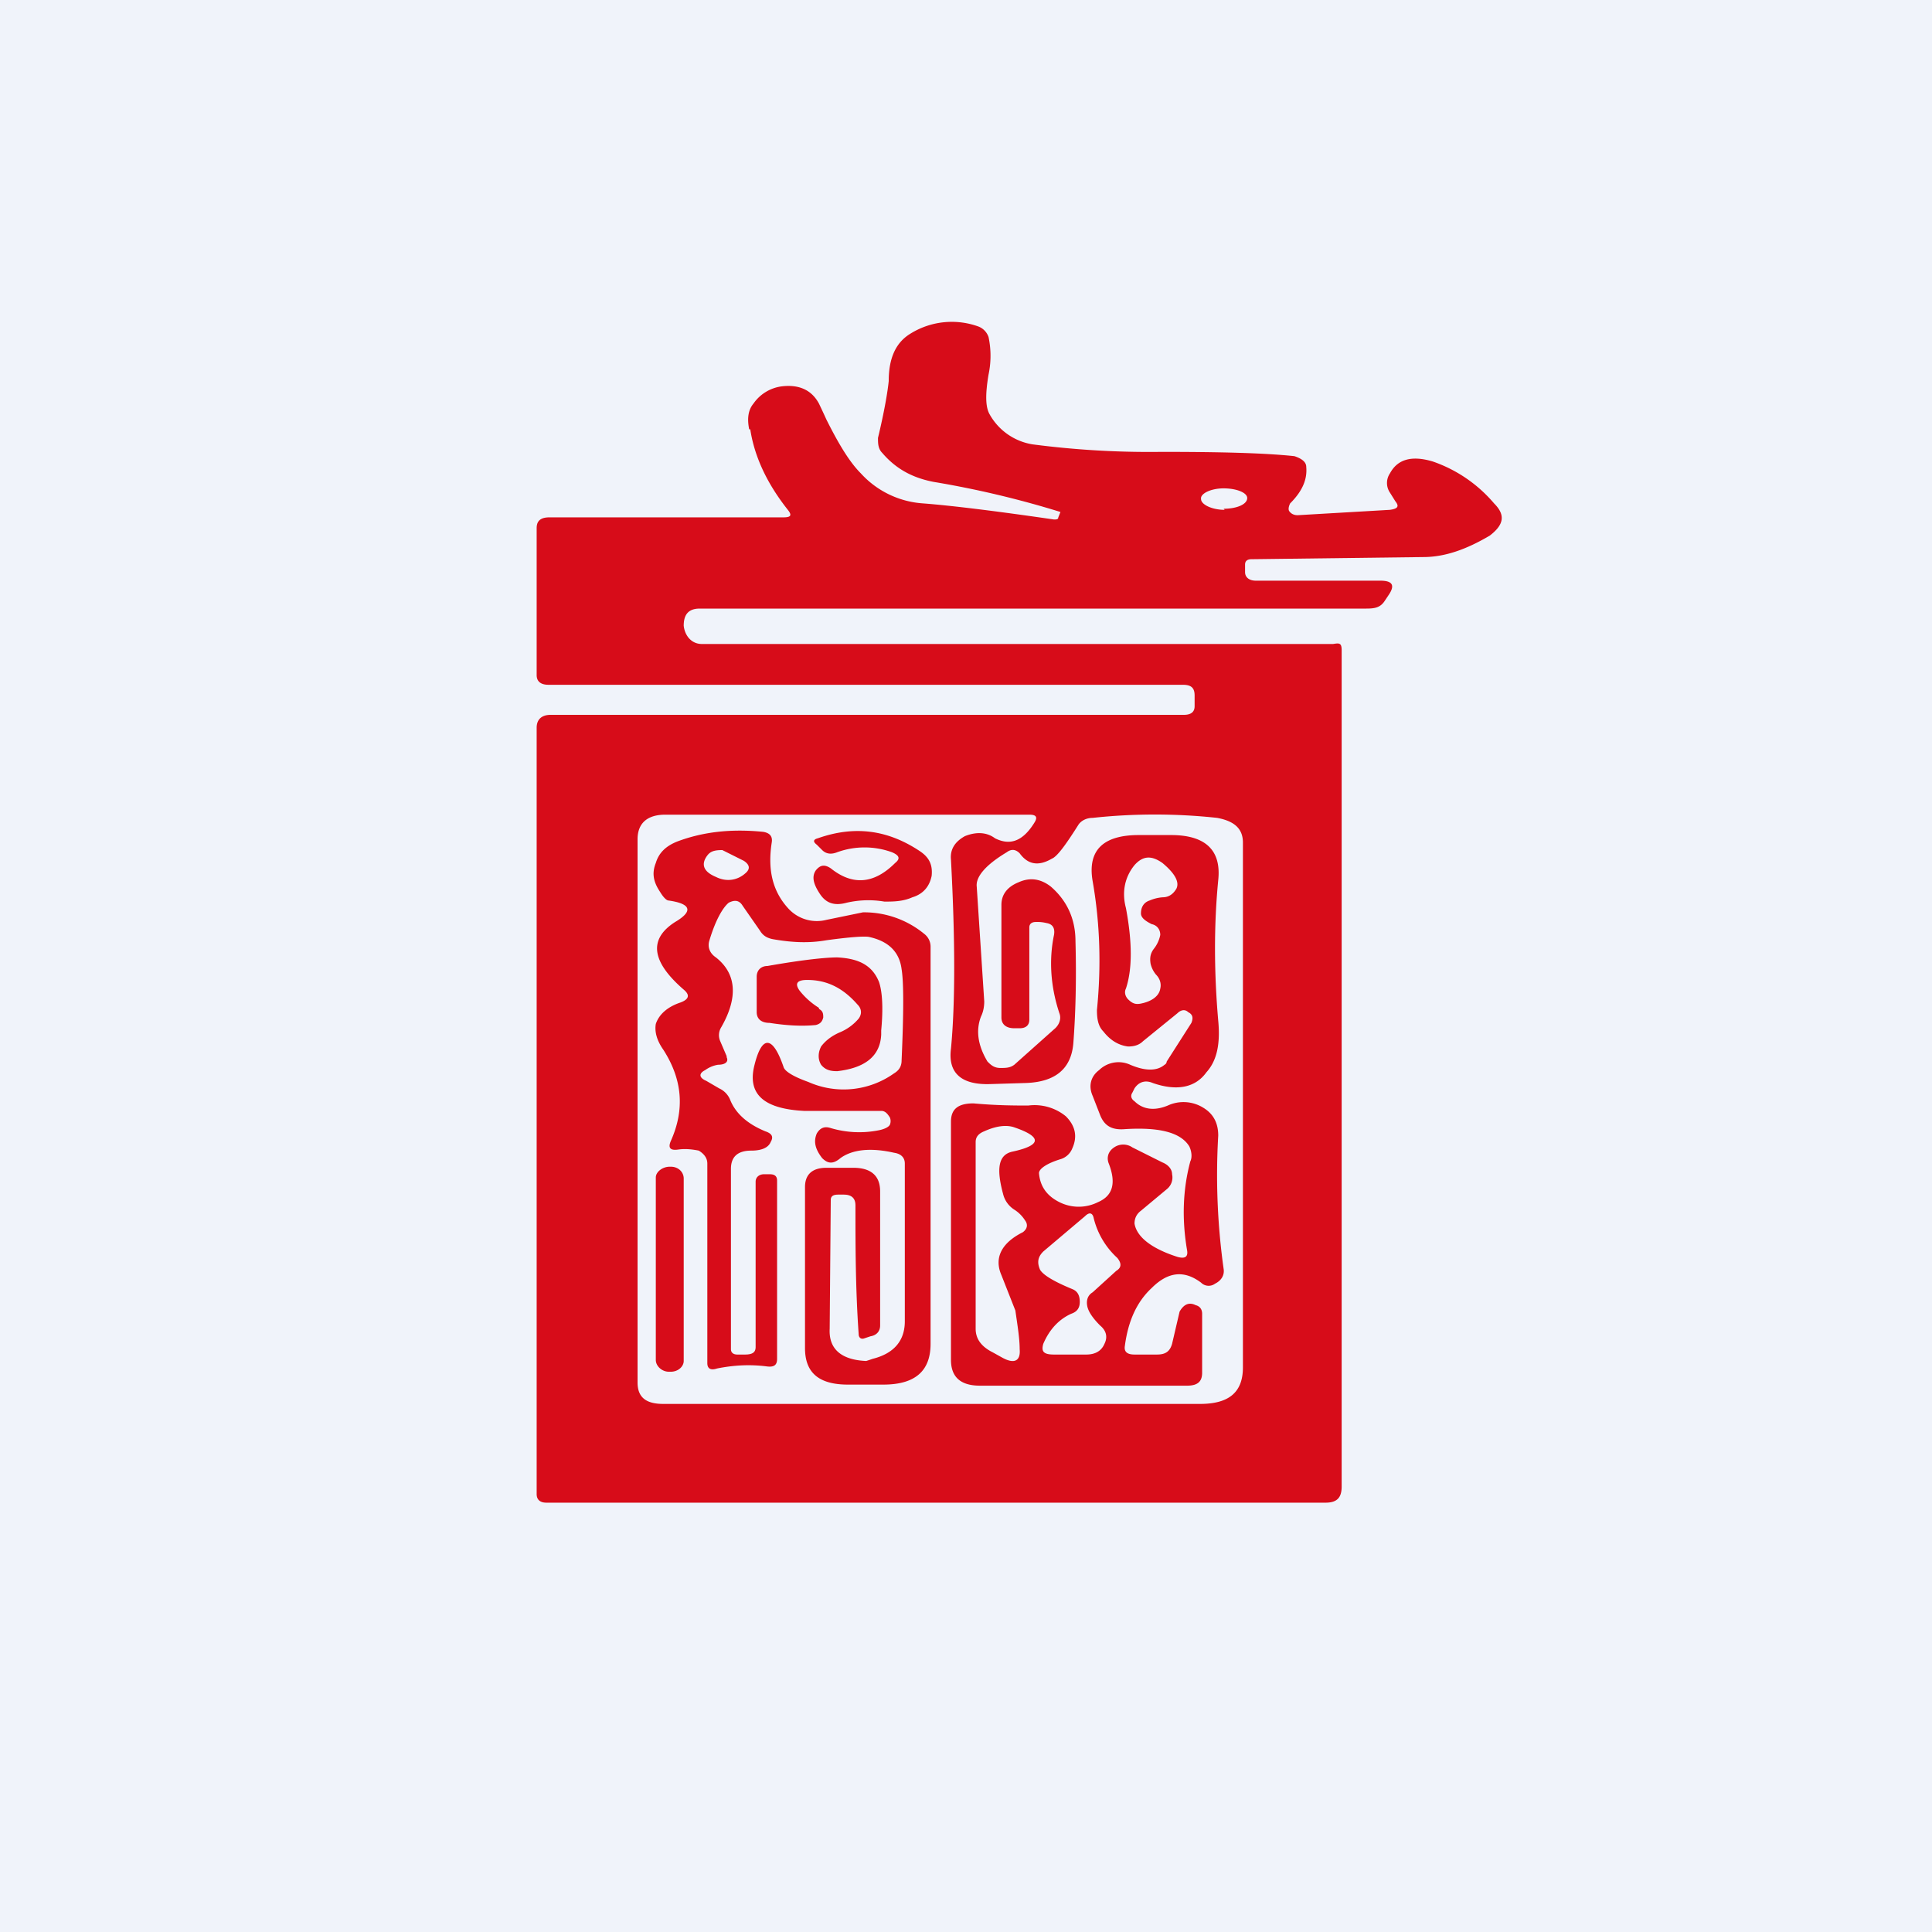 <!-- by TradingView --><svg width="18" height="18" viewBox="0 0 18 18" xmlns="http://www.w3.org/2000/svg"><path fill="#F0F3FA" d="M0 0h18v18H0z"/><path fill-rule="evenodd" d="M6.99 4c.04.26.16.51.35.75.04.05.03.07-.04.07H5.12c-.08 0-.12.03-.12.1v1.37c0 .06.04.09.11.09h5.91c.08 0 .11.03.11.1v.1c0 .05-.03.08-.1.08h-5.9c-.08 0-.13.04-.13.12v7.14c0 .05.03.08.09.08h7.26c.11 0 .15-.05.15-.15V6.06c0-.07-.02-.07-.08-.06H6.54c-.1 0-.16-.08-.17-.17 0-.1.04-.16.15-.16h6.21c.08 0 .13-.01.17-.07l.04-.06c.06-.09.03-.13-.08-.13H11.7c-.06 0-.1-.03-.1-.08v-.07c0-.04.03-.05.06-.05l1.6-.02c.2 0 .4-.07.62-.2.13-.1.15-.19.04-.3a1.31 1.31 0 0 0-.57-.39c-.2-.06-.33-.02-.4.11a.16.16 0 0 0 0 .18l.05.08c.04.05.02.07-.05.08l-.86.05c-.03 0-.06-.01-.08-.04-.01-.02 0-.05.01-.07.12-.12.16-.23.15-.34 0-.05-.05-.08-.11-.1-.28-.03-.7-.04-1.24-.04a8.4 8.4 0 0 1-1.2-.07.56.56 0 0 1-.4-.28c-.04-.07-.04-.19-.01-.37a.84.84 0 0 0 0-.35.16.16 0 0 0-.1-.1.73.73 0 0 0-.63.07c-.13.08-.2.22-.2.44-.01.1-.04.28-.1.53 0 .05 0 .1.04.14.12.14.27.23.48.27a8.94 8.94 0 0 1 1.18.28l-.02.05c0 .02-.02.02-.04.02-.55-.08-.96-.13-1.22-.15a.86.86 0 0 1-.58-.28c-.1-.1-.2-.26-.32-.5a9.3 9.3 0 0 0-.07-.15c-.07-.13-.19-.18-.35-.16a.38.38 0 0 0-.26.16c-.05.06-.06.14-.04.24ZM9.1 8.26l.07 1.07c0 .05-.01.1-.03.14-.05.13-.03.27.06.42.03.03.06.06.12.06.05 0 .09 0 .13-.03l.37-.33c.05-.04.07-.1.05-.15-.08-.24-.1-.49-.05-.73.01-.06-.01-.1-.07-.11a.35.35 0 0 0-.1-.01c-.04 0-.06.02-.06.05v.86c0 .05-.03.08-.09.08h-.05c-.08 0-.12-.04-.12-.1V8.43c0-.1.06-.17.16-.21.11-.05.21-.03.3.04.15.13.23.3.23.51.01.37 0 .69-.02.95-.02.24-.17.36-.44.37l-.33.01c-.27.01-.4-.1-.37-.33.04-.42.04-1.01 0-1.76-.01-.1.04-.17.13-.22.1-.04.2-.04.28.02.14.07.26.03.37-.15.03-.05.01-.07-.05-.07H6.2c-.17 0-.26.08-.26.23v5.06c0 .14.08.2.24.2h5c.26 0 .4-.1.4-.34V7.85c0-.13-.08-.2-.24-.23a5.4 5.4 0 0 0-1.16 0c-.05 0-.1.02-.13.06-.12.19-.2.3-.25.32-.12.07-.22.06-.3-.05-.04-.04-.08-.04-.12-.01-.2.12-.29.23-.28.32Zm2.3-3.52c.12 0 .22-.04.22-.1 0-.05-.1-.09-.22-.09s-.22.05-.21.1c0 .05.1.1.22.1Zm-3.6 3.2a.75.75 0 0 1 .51 0c.07.03.08.06.03.1-.2.2-.4.21-.6.05-.06-.04-.1-.03-.14.02-.04.06-.02.13.04.22s.14.11.25.08a.9.9 0 0 1 .35-.01c.08 0 .17 0 .26-.04.1-.03.16-.1.18-.2.01-.1-.02-.17-.11-.23-.3-.2-.61-.24-.95-.12-.04.01-.05.03-.01.06l.05.05c.04.04.09.04.14.02Zm-1.03 1.9-.06-.14a.14.14 0 0 1 .01-.13c.16-.28.14-.5-.05-.65-.06-.04-.08-.1-.06-.16.06-.2.13-.31.18-.35.06-.03.1-.02.13.03l.16.23c.03.05.07.07.12.08.17.03.33.04.5.01.22-.03.36-.04.4-.03.18.04.28.14.3.3.02.12.02.4 0 .85 0 .05-.02.09-.07.12a.81.81 0 0 1-.8.08c-.14-.05-.22-.1-.23-.14-.1-.29-.2-.3-.27-.02-.07.27.08.41.46.43h.72c.04 0 .06.03.08.06.01.02.01.05 0 .07-.01.02-.05.04-.1.05a.93.93 0 0 1-.45-.02c-.06-.02-.1 0-.13.05-.03.07-.02.14.05.23.05.05.1.06.17 0 .11-.08.28-.1.5-.05.07.01.1.05.1.1v1.47c0 .18-.1.3-.3.35a1.6 1.6 0 0 1-.06.02c-.23-.01-.35-.11-.34-.3l.01-1.2c0-.04.03-.05.07-.05h.05c.07 0 .11.03.11.1 0 .37 0 .77.03 1.2 0 .03.02.05.05.04l.06-.02c.06-.01.09-.05.09-.1V11.1c0-.15-.09-.22-.25-.22H7.7c-.13 0-.2.06-.2.18v1.5c0 .23.13.34.4.34h.33c.3 0 .44-.13.44-.38v-3.7a.15.15 0 0 0-.06-.12.88.88 0 0 0-.57-.2l-.34.07a.36.36 0 0 1-.35-.1c-.15-.16-.2-.36-.16-.62.01-.06-.02-.09-.08-.1-.3-.03-.56 0-.8.09-.1.04-.17.1-.2.2-.04.1-.02.18.04.27.03.05.06.08.08.08.21.03.23.1.06.2-.25.16-.22.37.08.63.06.05.05.09-.03.12-.12.04-.2.11-.23.2-.01.06 0 .14.07.24.18.28.2.56.07.85-.03.07 0 .09.07.08.07-.01.14 0 .19.01.05.03.08.07.08.12v1.86c0 .05.03.07.09.05.15-.03.3-.04.46-.02.07.01.1-.01.1-.07V11c0-.04-.02-.06-.07-.06h-.05c-.05 0-.08.03-.08.07v1.54c0 .05-.03.07-.1.07h-.07c-.04 0-.06-.02-.06-.05v-1.68c0-.11.06-.17.19-.17.1 0 .16-.03.18-.08.03-.05.01-.08-.05-.1-.17-.07-.28-.17-.33-.3a.2.2 0 0 0-.1-.1l-.12-.07c-.07-.03-.07-.07-.01-.1a.28.28 0 0 1 .12-.05c.07 0 .1-.03.08-.07Zm.16-1.82-.2-.1c-.07 0-.11.01-.14.05-.06.08-.04.15.08.2.1.05.2.03.27-.03.05-.04.05-.08-.01-.12Zm.7 1.37a.7.7 0 0 1-.18-.16c-.05-.07-.02-.1.07-.1.18 0 .33.07.47.23.04.04.04.09.01.13a.46.46 0 0 1-.18.13c-.09.04-.14.09-.17.13-.03.06-.03.12 0 .17.04.05.09.06.15.06.26-.03.4-.14.41-.34V9.6c.02-.21.01-.36-.02-.45-.06-.15-.18-.22-.39-.23-.1 0-.31.02-.65.08-.06 0-.1.04-.1.1v.33c0 .06.04.1.12.1.19.03.33.03.43.02.04-.01.06-.03.07-.07 0-.03 0-.06-.04-.08Zm-1.38 1.48h-.01c-.07 0-.13.05-.13.1v1.7c0 .06.06.11.12.11h.02c.07 0 .12-.05.12-.1v-1.7c0-.06-.05-.11-.12-.11Zm4.81.78c.01.06-.02.08-.09.06-.25-.08-.38-.19-.4-.31 0-.05.02-.09.06-.12l.24-.2a.14.14 0 0 0 .05-.14c0-.05-.04-.09-.09-.11l-.28-.14a.15.15 0 0 0-.17 0c-.06.04-.07.1-.05.15.07.18.04.3-.1.36a.4.4 0 0 1-.36 0c-.12-.06-.18-.15-.19-.27 0-.04.07-.09.2-.13a.17.17 0 0 0 .11-.1c.05-.11.03-.21-.06-.3a.46.46 0 0 0-.35-.1c-.12 0-.29 0-.51-.02-.14 0-.21.05-.21.17v2.22c0 .16.09.24.27.24h1.93c.1 0 .14-.04.14-.12v-.55c0-.04-.02-.07-.06-.08-.06-.03-.11-.01-.15.06l-.07.3c-.02.07-.06.1-.14.1h-.21c-.06 0-.1-.02-.09-.08.03-.23.11-.41.25-.54.15-.15.3-.17.46-.05a.1.1 0 0 0 .13.01c.06-.03.09-.08.08-.14a6.3 6.3 0 0 1-.05-1.24c0-.11-.04-.2-.14-.26a.35.35 0 0 0-.33-.02c-.12.05-.23.04-.31-.04-.03-.02-.04-.05-.02-.08l.02-.04c.04-.06.1-.08.17-.05.23.08.4.04.5-.1.1-.11.13-.27.11-.48-.04-.46-.04-.9 0-1.31.03-.28-.12-.42-.44-.42h-.3c-.33 0-.48.14-.43.43.07.4.08.8.04 1.2 0 .08.01.15.06.2.07.09.15.13.23.14.05 0 .1-.01.14-.05l.32-.26c.03-.03.07-.04.1-.01.04.02.05.05.03.1l-.23.36s0 .02-.02.03c-.07.06-.18.06-.32 0a.26.26 0 0 0-.29.05c-.08.06-.1.15-.06.24l.07.18c.04.1.11.14.23.13.32-.02.52.03.6.16.02.04.03.1.01.14-.07.26-.08.54-.03.83Zm-.29-2.57a.25.25 0 0 1-.05-.1c-.01-.06 0-.1.03-.14a.3.3 0 0 0 .06-.13c0-.05-.03-.09-.08-.1-.06-.03-.1-.06-.1-.1 0-.05.02-.1.08-.12a.38.38 0 0 1 .12-.03c.06 0 .1-.03.13-.08.03-.06-.01-.14-.13-.24-.1-.07-.18-.07-.26.02-.09.11-.12.25-.08.4.06.32.06.57 0 .75-.02.04 0 .08.02.1.04.04.07.05.12.04.1-.02.17-.07.18-.14.01-.04 0-.09-.04-.13Zm-1.22 2.29a.32.32 0 0 0-.1-.1.24.24 0 0 1-.1-.13c-.07-.25-.05-.38.08-.41.28-.06.28-.14.01-.23-.07-.02-.16-.01-.27.04-.05.02-.08.05-.08.1v1.74c0 .1.06.17.16.22l.09.05c.11.06.17.03.16-.08 0-.1-.02-.22-.04-.36l-.13-.33c-.07-.16 0-.3.2-.4.04-.03.05-.07.02-.11Zm.14.46c.03.05.13.11.3.18.05.02.07.06.07.12 0 .05-.02.09-.08.11-.11.05-.2.14-.26.28-.02.07 0 .1.1.1h.3c.08 0 .14-.03.17-.1.03-.06.02-.12-.04-.17-.07-.07-.11-.13-.12-.18-.01-.05 0-.1.05-.13l.22-.2c.05-.03.05-.07.01-.12a.74.74 0 0 1-.22-.37c-.01-.05-.04-.06-.08-.02l-.39.33c-.05.05-.06.1-.03.17Z" fill="#D70C19"/></svg>